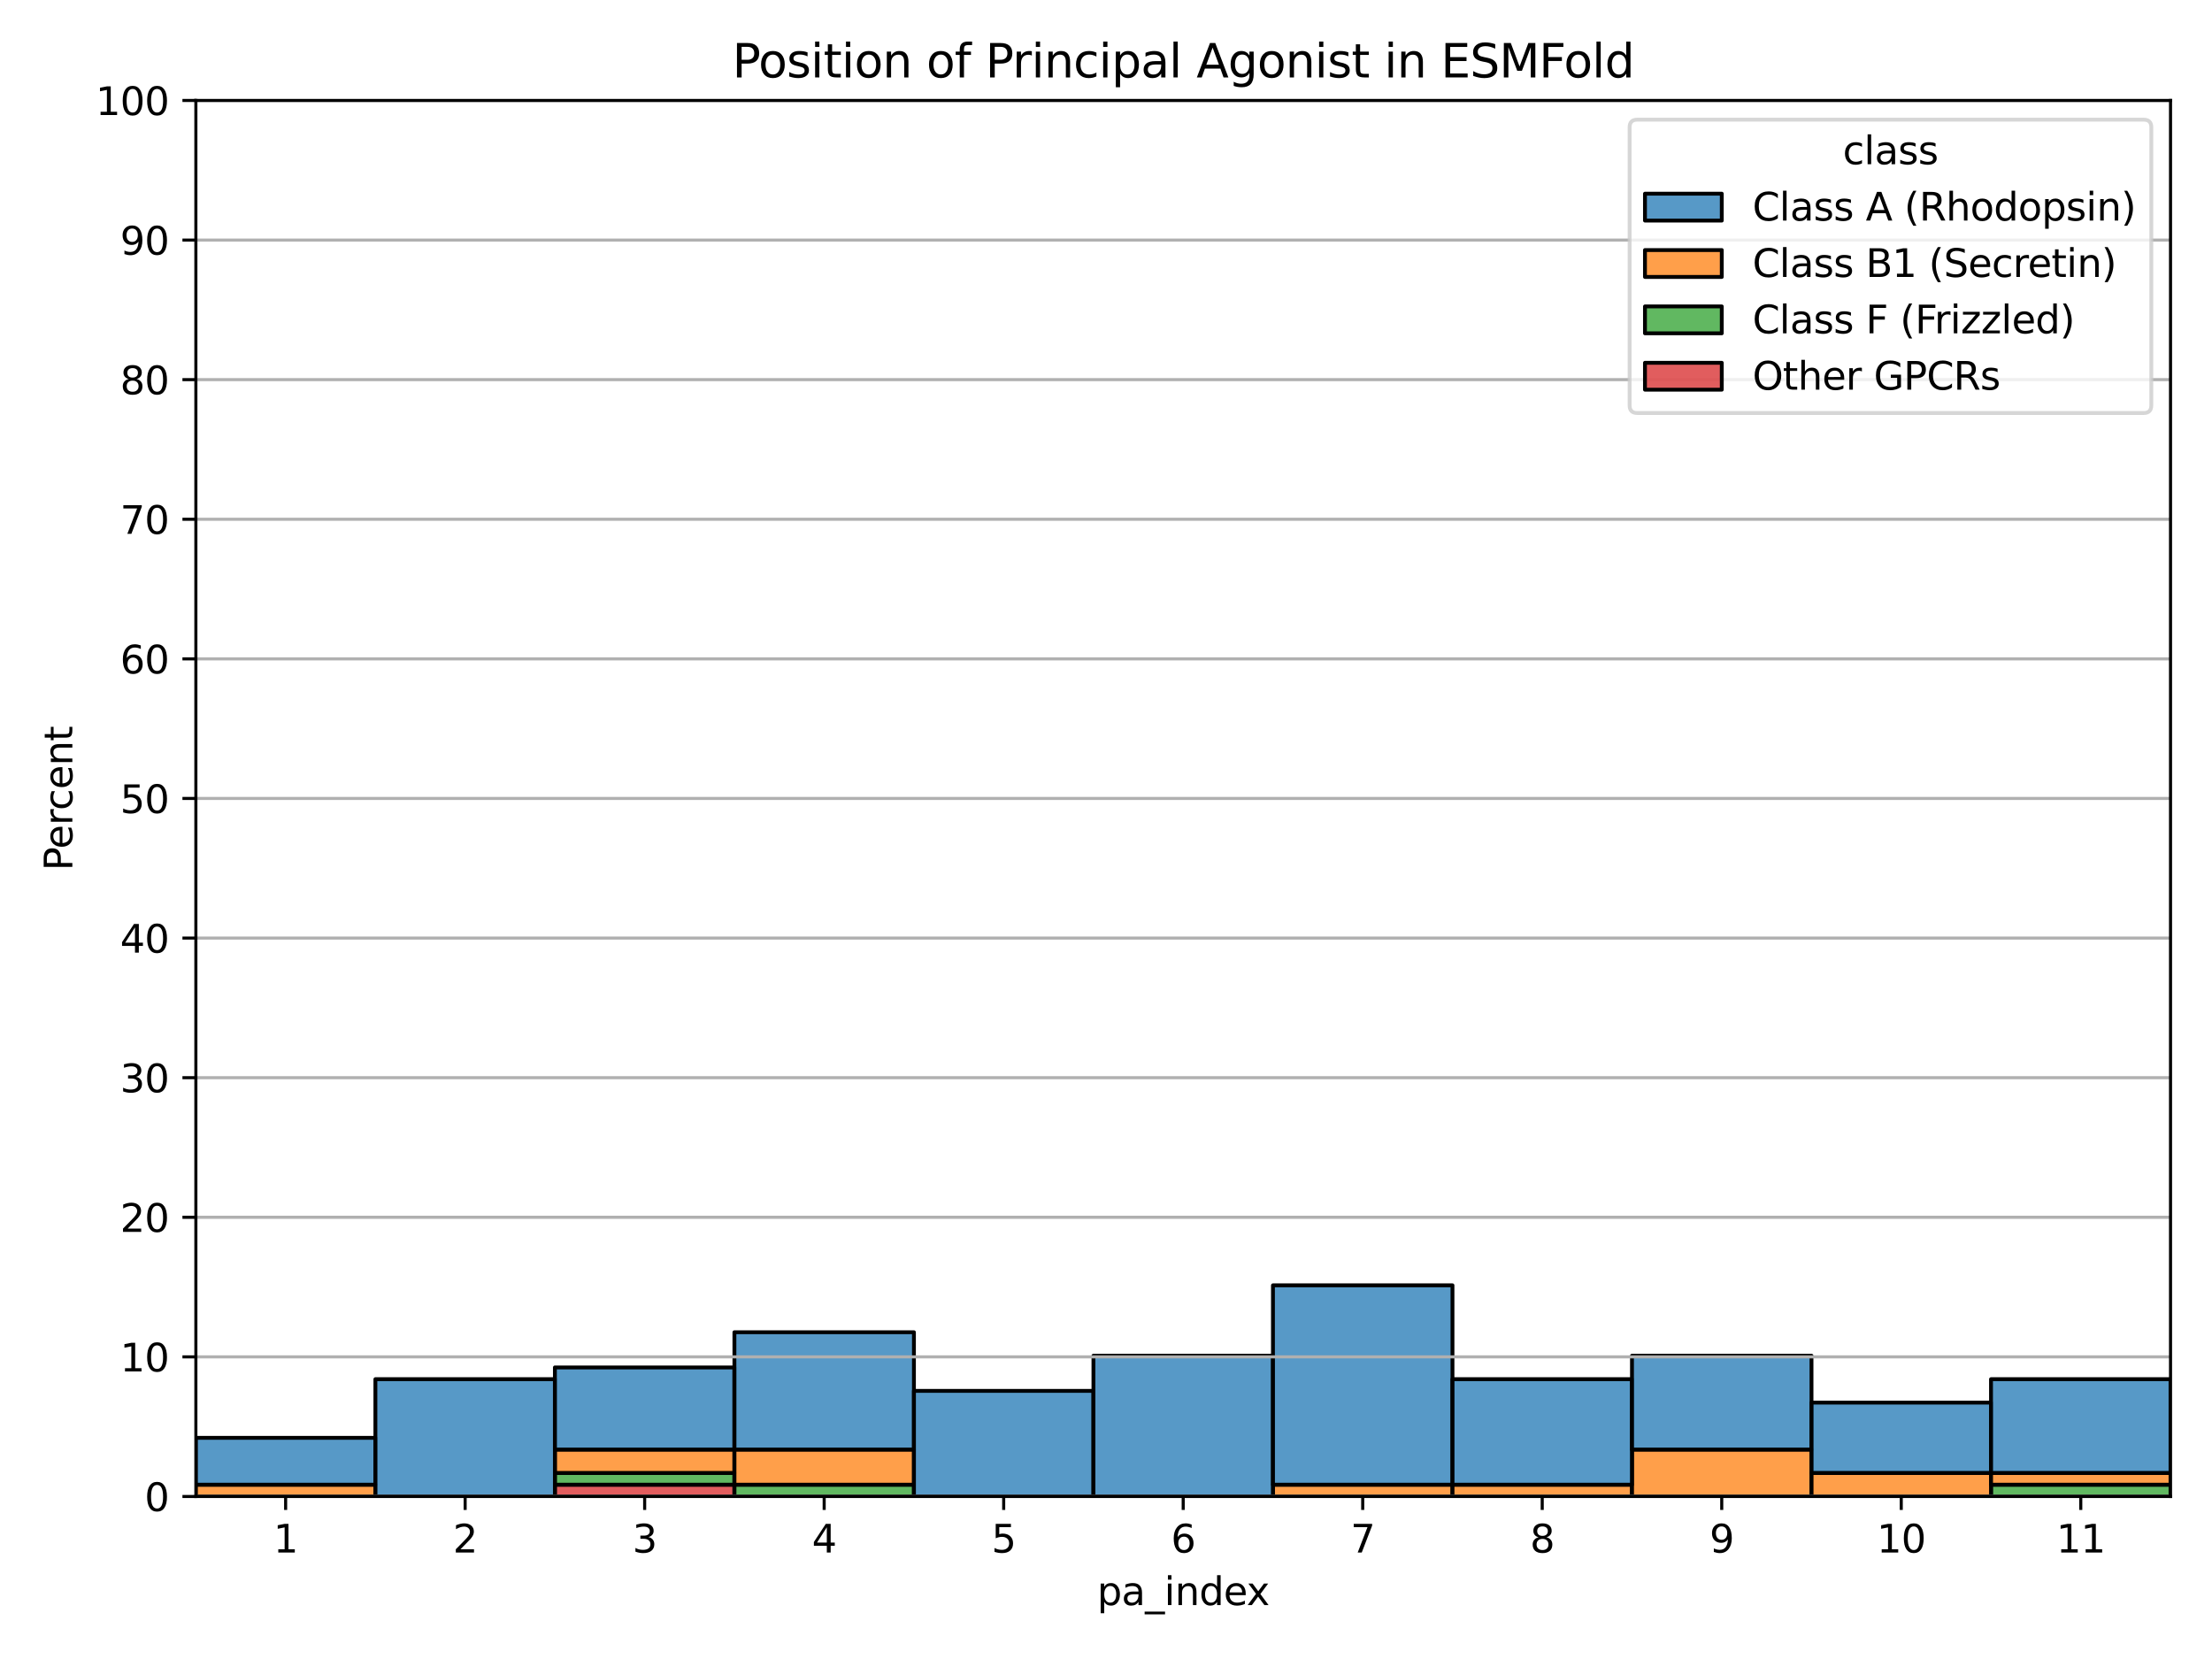 <?xml version="1.0" encoding="utf-8" standalone="no"?>
<!DOCTYPE svg PUBLIC "-//W3C//DTD SVG 1.1//EN"
  "http://www.w3.org/Graphics/SVG/1.1/DTD/svg11.dtd">
<svg xmlns:xlink="http://www.w3.org/1999/xlink" width="576pt" height="432pt" viewBox="0 0 576 432" xmlns="http://www.w3.org/2000/svg" version="1.1">
 <defs>
  <style type="text/css">*{stroke-linejoin: round; stroke-linecap: butt}</style>
 </defs>
 <g id="figure_1">
  <g id="patch_1">
   <path d="M 0 432 
L 576 432 
L 576 0 
L 0 0 
z
" style="fill: #ffffff"/>
  </g>
  <g id="axes_1">
   <g id="patch_2">
    <path d="M 51.005 389.68 
L 565.2 389.68 
L 565.2 26.16 
L 51.005 26.16 
z
" style="fill: #ffffff"/>
   </g>
   <g id="patch_3">
    <path d="M 51.005 389.68 
L 97.75 389.68 
L 97.75 389.68 
L 51.005 389.68 
z
" clip-path="url(#p808bfb1a3f)" style="fill: #d62728; fill-opacity: 0.75; stroke: #000000; stroke-linejoin: miter"/>
   </g>
   <g id="patch_4">
    <path d="M 97.75 389.68 
L 144.495 389.68 
L 144.495 389.68 
L 97.75 389.68 
z
" clip-path="url(#p808bfb1a3f)" style="fill: #d62728; fill-opacity: 0.75; stroke: #000000; stroke-linejoin: miter"/>
   </g>
   <g id="patch_5">
    <path d="M 144.495 389.68 
L 191.24 389.68 
L 191.24 386.625 
L 144.495 386.625 
z
" clip-path="url(#p808bfb1a3f)" style="fill: #d62728; fill-opacity: 0.75; stroke: #000000; stroke-linejoin: miter"/>
   </g>
   <g id="patch_6">
    <path d="M 191.24 389.68 
L 237.985 389.68 
L 237.985 389.68 
L 191.24 389.68 
z
" clip-path="url(#p808bfb1a3f)" style="fill: #d62728; fill-opacity: 0.75; stroke: #000000; stroke-linejoin: miter"/>
   </g>
   <g id="patch_7">
    <path d="M 237.985 389.68 
L 284.73 389.68 
L 284.73 389.68 
L 237.985 389.68 
z
" clip-path="url(#p808bfb1a3f)" style="fill: #d62728; fill-opacity: 0.75; stroke: #000000; stroke-linejoin: miter"/>
   </g>
   <g id="patch_8">
    <path d="M 284.73 389.68 
L 331.475 389.68 
L 331.475 389.68 
L 284.73 389.68 
z
" clip-path="url(#p808bfb1a3f)" style="fill: #d62728; fill-opacity: 0.75; stroke: #000000; stroke-linejoin: miter"/>
   </g>
   <g id="patch_9">
    <path d="M 331.475 389.68 
L 378.22 389.68 
L 378.22 389.68 
L 331.475 389.68 
z
" clip-path="url(#p808bfb1a3f)" style="fill: #d62728; fill-opacity: 0.75; stroke: #000000; stroke-linejoin: miter"/>
   </g>
   <g id="patch_10">
    <path d="M 378.22 389.68 
L 424.965 389.68 
L 424.965 389.68 
L 378.22 389.68 
z
" clip-path="url(#p808bfb1a3f)" style="fill: #d62728; fill-opacity: 0.75; stroke: #000000; stroke-linejoin: miter"/>
   </g>
   <g id="patch_11">
    <path d="M 424.965 389.68 
L 471.71 389.68 
L 471.71 389.68 
L 424.965 389.68 
z
" clip-path="url(#p808bfb1a3f)" style="fill: #d62728; fill-opacity: 0.75; stroke: #000000; stroke-linejoin: miter"/>
   </g>
   <g id="patch_12">
    <path d="M 471.71 389.68 
L 518.455 389.68 
L 518.455 389.68 
L 471.71 389.68 
z
" clip-path="url(#p808bfb1a3f)" style="fill: #d62728; fill-opacity: 0.75; stroke: #000000; stroke-linejoin: miter"/>
   </g>
   <g id="patch_13">
    <path d="M 518.455 389.68 
L 565.2 389.68 
L 565.2 389.68 
L 518.455 389.68 
z
" clip-path="url(#p808bfb1a3f)" style="fill: #d62728; fill-opacity: 0.75; stroke: #000000; stroke-linejoin: miter"/>
   </g>
   <g id="patch_14">
    <path d="M 565.2 389.68 
L 611.945 389.68 
L 611.945 389.68 
L 565.2 389.68 
z
" clip-path="url(#p808bfb1a3f)" style="fill: #d62728; fill-opacity: 0.75; stroke: #000000; stroke-linejoin: miter"/>
   </g>
   <g id="patch_15">
    <path d="M 51.005 389.68 
L 97.75 389.68 
L 97.75 389.68 
L 51.005 389.68 
z
" clip-path="url(#p808bfb1a3f)" style="fill: #2ca02c; fill-opacity: 0.75; stroke: #000000; stroke-linejoin: miter"/>
   </g>
   <g id="patch_16">
    <path d="M 97.75 389.68 
L 144.495 389.68 
L 144.495 389.68 
L 97.75 389.68 
z
" clip-path="url(#p808bfb1a3f)" style="fill: #2ca02c; fill-opacity: 0.75; stroke: #000000; stroke-linejoin: miter"/>
   </g>
   <g id="patch_17">
    <path d="M 144.495 386.625 
L 191.24 386.625 
L 191.24 383.57 
L 144.495 383.57 
z
" clip-path="url(#p808bfb1a3f)" style="fill: #2ca02c; fill-opacity: 0.75; stroke: #000000; stroke-linejoin: miter"/>
   </g>
   <g id="patch_18">
    <path d="M 191.24 389.68 
L 237.985 389.68 
L 237.985 386.625 
L 191.24 386.625 
z
" clip-path="url(#p808bfb1a3f)" style="fill: #2ca02c; fill-opacity: 0.75; stroke: #000000; stroke-linejoin: miter"/>
   </g>
   <g id="patch_19">
    <path d="M 237.985 389.68 
L 284.73 389.68 
L 284.73 389.68 
L 237.985 389.68 
z
" clip-path="url(#p808bfb1a3f)" style="fill: #2ca02c; fill-opacity: 0.75; stroke: #000000; stroke-linejoin: miter"/>
   </g>
   <g id="patch_20">
    <path d="M 284.73 389.68 
L 331.475 389.68 
L 331.475 389.68 
L 284.73 389.68 
z
" clip-path="url(#p808bfb1a3f)" style="fill: #2ca02c; fill-opacity: 0.75; stroke: #000000; stroke-linejoin: miter"/>
   </g>
   <g id="patch_21">
    <path d="M 331.475 389.68 
L 378.22 389.68 
L 378.22 389.68 
L 331.475 389.68 
z
" clip-path="url(#p808bfb1a3f)" style="fill: #2ca02c; fill-opacity: 0.75; stroke: #000000; stroke-linejoin: miter"/>
   </g>
   <g id="patch_22">
    <path d="M 378.22 389.68 
L 424.965 389.68 
L 424.965 389.68 
L 378.22 389.68 
z
" clip-path="url(#p808bfb1a3f)" style="fill: #2ca02c; fill-opacity: 0.75; stroke: #000000; stroke-linejoin: miter"/>
   </g>
   <g id="patch_23">
    <path d="M 424.965 389.68 
L 471.71 389.68 
L 471.71 389.68 
L 424.965 389.68 
z
" clip-path="url(#p808bfb1a3f)" style="fill: #2ca02c; fill-opacity: 0.75; stroke: #000000; stroke-linejoin: miter"/>
   </g>
   <g id="patch_24">
    <path d="M 471.71 389.68 
L 518.455 389.68 
L 518.455 389.68 
L 471.71 389.68 
z
" clip-path="url(#p808bfb1a3f)" style="fill: #2ca02c; fill-opacity: 0.75; stroke: #000000; stroke-linejoin: miter"/>
   </g>
   <g id="patch_25">
    <path d="M 518.455 389.68 
L 565.2 389.68 
L 565.2 386.625 
L 518.455 386.625 
z
" clip-path="url(#p808bfb1a3f)" style="fill: #2ca02c; fill-opacity: 0.75; stroke: #000000; stroke-linejoin: miter"/>
   </g>
   <g id="patch_26">
    <path d="M 565.2 389.68 
L 611.945 389.68 
L 611.945 389.68 
L 565.2 389.68 
z
" clip-path="url(#p808bfb1a3f)" style="fill: #2ca02c; fill-opacity: 0.75; stroke: #000000; stroke-linejoin: miter"/>
   </g>
   <g id="patch_27">
    <path d="M 51.005 389.68 
L 97.75 389.68 
L 97.75 386.625 
L 51.005 386.625 
z
" clip-path="url(#p808bfb1a3f)" style="fill: #ff7f0e; fill-opacity: 0.75; stroke: #000000; stroke-linejoin: miter"/>
   </g>
   <g id="patch_28">
    <path d="M 97.75 389.68 
L 144.495 389.68 
L 144.495 389.68 
L 97.75 389.68 
z
" clip-path="url(#p808bfb1a3f)" style="fill: #ff7f0e; fill-opacity: 0.75; stroke: #000000; stroke-linejoin: miter"/>
   </g>
   <g id="patch_29">
    <path d="M 144.495 383.57 
L 191.24 383.57 
L 191.24 377.461 
L 144.495 377.461 
z
" clip-path="url(#p808bfb1a3f)" style="fill: #ff7f0e; fill-opacity: 0.75; stroke: #000000; stroke-linejoin: miter"/>
   </g>
   <g id="patch_30">
    <path d="M 191.24 386.625 
L 237.985 386.625 
L 237.985 377.461 
L 191.24 377.461 
z
" clip-path="url(#p808bfb1a3f)" style="fill: #ff7f0e; fill-opacity: 0.75; stroke: #000000; stroke-linejoin: miter"/>
   </g>
   <g id="patch_31">
    <path d="M 237.985 389.68 
L 284.73 389.68 
L 284.73 389.68 
L 237.985 389.68 
z
" clip-path="url(#p808bfb1a3f)" style="fill: #ff7f0e; fill-opacity: 0.75; stroke: #000000; stroke-linejoin: miter"/>
   </g>
   <g id="patch_32">
    <path d="M 284.73 389.68 
L 331.475 389.68 
L 331.475 389.68 
L 284.73 389.68 
z
" clip-path="url(#p808bfb1a3f)" style="fill: #ff7f0e; fill-opacity: 0.75; stroke: #000000; stroke-linejoin: miter"/>
   </g>
   <g id="patch_33">
    <path d="M 331.475 389.68 
L 378.22 389.68 
L 378.22 386.625 
L 331.475 386.625 
z
" clip-path="url(#p808bfb1a3f)" style="fill: #ff7f0e; fill-opacity: 0.75; stroke: #000000; stroke-linejoin: miter"/>
   </g>
   <g id="patch_34">
    <path d="M 378.22 389.68 
L 424.965 389.68 
L 424.965 386.625 
L 378.22 386.625 
z
" clip-path="url(#p808bfb1a3f)" style="fill: #ff7f0e; fill-opacity: 0.75; stroke: #000000; stroke-linejoin: miter"/>
   </g>
   <g id="patch_35">
    <path d="M 424.965 389.68 
L 471.71 389.68 
L 471.71 377.461 
L 424.965 377.461 
z
" clip-path="url(#p808bfb1a3f)" style="fill: #ff7f0e; fill-opacity: 0.75; stroke: #000000; stroke-linejoin: miter"/>
   </g>
   <g id="patch_36">
    <path d="M 471.71 389.68 
L 518.455 389.68 
L 518.455 383.57 
L 471.71 383.57 
z
" clip-path="url(#p808bfb1a3f)" style="fill: #ff7f0e; fill-opacity: 0.75; stroke: #000000; stroke-linejoin: miter"/>
   </g>
   <g id="patch_37">
    <path d="M 518.455 386.625 
L 565.2 386.625 
L 565.2 383.57 
L 518.455 383.57 
z
" clip-path="url(#p808bfb1a3f)" style="fill: #ff7f0e; fill-opacity: 0.75; stroke: #000000; stroke-linejoin: miter"/>
   </g>
   <g id="patch_38">
    <path d="M 565.2 389.68 
L 611.945 389.68 
L 611.945 389.68 
L 565.2 389.68 
z
" clip-path="url(#p808bfb1a3f)" style="fill: #ff7f0e; fill-opacity: 0.75; stroke: #000000; stroke-linejoin: miter"/>
   </g>
   <g id="patch_39">
    <path d="M 51.005 386.625 
L 97.75 386.625 
L 97.75 374.406 
L 51.005 374.406 
z
" clip-path="url(#p808bfb1a3f)" style="fill: #1f77b4; fill-opacity: 0.75; stroke: #000000; stroke-linejoin: miter"/>
   </g>
   <g id="patch_40">
    <path d="M 97.75 389.68 
L 144.495 389.68 
L 144.495 359.132 
L 97.75 359.132 
z
" clip-path="url(#p808bfb1a3f)" style="fill: #1f77b4; fill-opacity: 0.75; stroke: #000000; stroke-linejoin: miter"/>
   </g>
   <g id="patch_41">
    <path d="M 144.495 377.461 
L 191.24 377.461 
L 191.24 356.077 
L 144.495 356.077 
z
" clip-path="url(#p808bfb1a3f)" style="fill: #1f77b4; fill-opacity: 0.75; stroke: #000000; stroke-linejoin: miter"/>
   </g>
   <g id="patch_42">
    <path d="M 191.24 377.461 
L 237.985 377.461 
L 237.985 346.913 
L 191.24 346.913 
z
" clip-path="url(#p808bfb1a3f)" style="fill: #1f77b4; fill-opacity: 0.75; stroke: #000000; stroke-linejoin: miter"/>
   </g>
   <g id="patch_43">
    <path d="M 237.985 389.68 
L 284.73 389.68 
L 284.73 362.187 
L 237.985 362.187 
z
" clip-path="url(#p808bfb1a3f)" style="fill: #1f77b4; fill-opacity: 0.75; stroke: #000000; stroke-linejoin: miter"/>
   </g>
   <g id="patch_44">
    <path d="M 284.73 389.68 
L 331.475 389.68 
L 331.475 353.023 
L 284.73 353.023 
z
" clip-path="url(#p808bfb1a3f)" style="fill: #1f77b4; fill-opacity: 0.75; stroke: #000000; stroke-linejoin: miter"/>
   </g>
   <g id="patch_45">
    <path d="M 331.475 386.625 
L 378.22 386.625 
L 378.22 334.694 
L 331.475 334.694 
z
" clip-path="url(#p808bfb1a3f)" style="fill: #1f77b4; fill-opacity: 0.75; stroke: #000000; stroke-linejoin: miter"/>
   </g>
   <g id="patch_46">
    <path d="M 378.22 386.625 
L 424.965 386.625 
L 424.965 359.132 
L 378.22 359.132 
z
" clip-path="url(#p808bfb1a3f)" style="fill: #1f77b4; fill-opacity: 0.75; stroke: #000000; stroke-linejoin: miter"/>
   </g>
   <g id="patch_47">
    <path d="M 424.965 377.461 
L 471.71 377.461 
L 471.71 353.023 
L 424.965 353.023 
z
" clip-path="url(#p808bfb1a3f)" style="fill: #1f77b4; fill-opacity: 0.75; stroke: #000000; stroke-linejoin: miter"/>
   </g>
   <g id="patch_48">
    <path d="M 471.71 383.57 
L 518.455 383.57 
L 518.455 365.242 
L 471.71 365.242 
z
" clip-path="url(#p808bfb1a3f)" style="fill: #1f77b4; fill-opacity: 0.75; stroke: #000000; stroke-linejoin: miter"/>
   </g>
   <g id="patch_49">
    <path d="M 518.455 383.57 
L 565.2 383.57 
L 565.2 359.132 
L 518.455 359.132 
z
" clip-path="url(#p808bfb1a3f)" style="fill: #1f77b4; fill-opacity: 0.75; stroke: #000000; stroke-linejoin: miter"/>
   </g>
   <g id="patch_50">
    <path d="M 565.2 389.68 
L 611.945 389.68 
L 611.945 389.68 
L 565.2 389.68 
z
" clip-path="url(#p808bfb1a3f)" style="fill: #1f77b4; fill-opacity: 0.75; stroke: #000000; stroke-linejoin: miter"/>
   </g>
   <g id="matplotlib.axis_1">
    <g id="xtick_1">
     <g id="line2d_1">
      <defs>
       <path id="m9f789e9b60" d="M 0 0 
L 0 3.5 
" style="stroke: #000000; stroke-width: 0.8"/>
      </defs>
      <g>
       <use xlink:href="#m9f789e9b60" x="74.377" y="389.68" style="stroke: #000000; stroke-width: 0.8"/>
      </g>
     </g>
     <g id="text_1">
      <!-- 1 -->
      <g transform="translate(71.196 404.278) scale(0.1 -0.1)">
       <defs>
        <path id="DejaVuSans-31" d="M 794 531 
L 1825 531 
L 1825 4091 
L 703 3866 
L 703 4441 
L 1819 4666 
L 2450 4666 
L 2450 531 
L 3481 531 
L 3481 0 
L 794 0 
L 794 531 
z
" transform="scale(0.016)"/>
       </defs>
       <use xlink:href="#DejaVuSans-31"/>
      </g>
     </g>
    </g>
    <g id="xtick_2">
     <g id="line2d_2">
      <g>
       <use xlink:href="#m9f789e9b60" x="121.123" y="389.68" style="stroke: #000000; stroke-width: 0.8"/>
      </g>
     </g>
     <g id="text_2">
      <!-- 2 -->
      <g transform="translate(117.941 404.278) scale(0.1 -0.1)">
       <defs>
        <path id="DejaVuSans-32" d="M 1228 531 
L 3431 531 
L 3431 0 
L 469 0 
L 469 531 
Q 828 903 1448 1529 
Q 2069 2156 2228 2338 
Q 2531 2678 2651 2914 
Q 2772 3150 2772 3378 
Q 2772 3750 2511 3984 
Q 2250 4219 1831 4219 
Q 1534 4219 1204 4116 
Q 875 4013 500 3803 
L 500 4441 
Q 881 4594 1212 4672 
Q 1544 4750 1819 4750 
Q 2544 4750 2975 4387 
Q 3406 4025 3406 3419 
Q 3406 3131 3298 2873 
Q 3191 2616 2906 2266 
Q 2828 2175 2409 1742 
Q 1991 1309 1228 531 
z
" transform="scale(0.016)"/>
       </defs>
       <use xlink:href="#DejaVuSans-32"/>
      </g>
     </g>
    </g>
    <g id="xtick_3">
     <g id="line2d_3">
      <g>
       <use xlink:href="#m9f789e9b60" x="167.868" y="389.68" style="stroke: #000000; stroke-width: 0.8"/>
      </g>
     </g>
     <g id="text_3">
      <!-- 3 -->
      <g transform="translate(164.686 404.278) scale(0.1 -0.1)">
       <defs>
        <path id="DejaVuSans-33" d="M 2597 2516 
Q 3050 2419 3304 2112 
Q 3559 1806 3559 1356 
Q 3559 666 3084 287 
Q 2609 -91 1734 -91 
Q 1441 -91 1130 -33 
Q 819 25 488 141 
L 488 750 
Q 750 597 1062 519 
Q 1375 441 1716 441 
Q 2309 441 2620 675 
Q 2931 909 2931 1356 
Q 2931 1769 2642 2001 
Q 2353 2234 1838 2234 
L 1294 2234 
L 1294 2753 
L 1863 2753 
Q 2328 2753 2575 2939 
Q 2822 3125 2822 3475 
Q 2822 3834 2567 4026 
Q 2313 4219 1838 4219 
Q 1578 4219 1281 4162 
Q 984 4106 628 3988 
L 628 4550 
Q 988 4650 1302 4700 
Q 1616 4750 1894 4750 
Q 2613 4750 3031 4423 
Q 3450 4097 3450 3541 
Q 3450 3153 3228 2886 
Q 3006 2619 2597 2516 
z
" transform="scale(0.016)"/>
       </defs>
       <use xlink:href="#DejaVuSans-33"/>
      </g>
     </g>
    </g>
    <g id="xtick_4">
     <g id="line2d_4">
      <g>
       <use xlink:href="#m9f789e9b60" x="214.613" y="389.68" style="stroke: #000000; stroke-width: 0.8"/>
      </g>
     </g>
     <g id="text_4">
      <!-- 4 -->
      <g transform="translate(211.431 404.278) scale(0.1 -0.1)">
       <defs>
        <path id="DejaVuSans-34" d="M 2419 4116 
L 825 1625 
L 2419 1625 
L 2419 4116 
z
M 2253 4666 
L 3047 4666 
L 3047 1625 
L 3713 1625 
L 3713 1100 
L 3047 1100 
L 3047 0 
L 2419 0 
L 2419 1100 
L 313 1100 
L 313 1709 
L 2253 4666 
z
" transform="scale(0.016)"/>
       </defs>
       <use xlink:href="#DejaVuSans-34"/>
      </g>
     </g>
    </g>
    <g id="xtick_5">
     <g id="line2d_5">
      <g>
       <use xlink:href="#m9f789e9b60" x="261.358" y="389.68" style="stroke: #000000; stroke-width: 0.8"/>
      </g>
     </g>
     <g id="text_5">
      <!-- 5 -->
      <g transform="translate(258.176 404.278) scale(0.1 -0.1)">
       <defs>
        <path id="DejaVuSans-35" d="M 691 4666 
L 3169 4666 
L 3169 4134 
L 1269 4134 
L 1269 2991 
Q 1406 3038 1543 3061 
Q 1681 3084 1819 3084 
Q 2600 3084 3056 2656 
Q 3513 2228 3513 1497 
Q 3513 744 3044 326 
Q 2575 -91 1722 -91 
Q 1428 -91 1123 -41 
Q 819 9 494 109 
L 494 744 
Q 775 591 1075 516 
Q 1375 441 1709 441 
Q 2250 441 2565 725 
Q 2881 1009 2881 1497 
Q 2881 1984 2565 2268 
Q 2250 2553 1709 2553 
Q 1456 2553 1204 2497 
Q 953 2441 691 2322 
L 691 4666 
z
" transform="scale(0.016)"/>
       </defs>
       <use xlink:href="#DejaVuSans-35"/>
      </g>
     </g>
    </g>
    <g id="xtick_6">
     <g id="line2d_6">
      <g>
       <use xlink:href="#m9f789e9b60" x="308.103" y="389.68" style="stroke: #000000; stroke-width: 0.8"/>
      </g>
     </g>
     <g id="text_6">
      <!-- 6 -->
      <g transform="translate(304.921 404.278) scale(0.1 -0.1)">
       <defs>
        <path id="DejaVuSans-36" d="M 2113 2584 
Q 1688 2584 1439 2293 
Q 1191 2003 1191 1497 
Q 1191 994 1439 701 
Q 1688 409 2113 409 
Q 2538 409 2786 701 
Q 3034 994 3034 1497 
Q 3034 2003 2786 2293 
Q 2538 2584 2113 2584 
z
M 3366 4563 
L 3366 3988 
Q 3128 4100 2886 4159 
Q 2644 4219 2406 4219 
Q 1781 4219 1451 3797 
Q 1122 3375 1075 2522 
Q 1259 2794 1537 2939 
Q 1816 3084 2150 3084 
Q 2853 3084 3261 2657 
Q 3669 2231 3669 1497 
Q 3669 778 3244 343 
Q 2819 -91 2113 -91 
Q 1303 -91 875 529 
Q 447 1150 447 2328 
Q 447 3434 972 4092 
Q 1497 4750 2381 4750 
Q 2619 4750 2861 4703 
Q 3103 4656 3366 4563 
z
" transform="scale(0.016)"/>
       </defs>
       <use xlink:href="#DejaVuSans-36"/>
      </g>
     </g>
    </g>
    <g id="xtick_7">
     <g id="line2d_7">
      <g>
       <use xlink:href="#m9f789e9b60" x="354.848" y="389.68" style="stroke: #000000; stroke-width: 0.8"/>
      </g>
     </g>
     <g id="text_7">
      <!-- 7 -->
      <g transform="translate(351.666 404.278) scale(0.1 -0.1)">
       <defs>
        <path id="DejaVuSans-37" d="M 525 4666 
L 3525 4666 
L 3525 4397 
L 1831 0 
L 1172 0 
L 2766 4134 
L 525 4134 
L 525 4666 
z
" transform="scale(0.016)"/>
       </defs>
       <use xlink:href="#DejaVuSans-37"/>
      </g>
     </g>
    </g>
    <g id="xtick_8">
     <g id="line2d_8">
      <g>
       <use xlink:href="#m9f789e9b60" x="401.592" y="389.68" style="stroke: #000000; stroke-width: 0.8"/>
      </g>
     </g>
     <g id="text_8">
      <!-- 8 -->
      <g transform="translate(398.411 404.278) scale(0.1 -0.1)">
       <defs>
        <path id="DejaVuSans-38" d="M 2034 2216 
Q 1584 2216 1326 1975 
Q 1069 1734 1069 1313 
Q 1069 891 1326 650 
Q 1584 409 2034 409 
Q 2484 409 2743 651 
Q 3003 894 3003 1313 
Q 3003 1734 2745 1975 
Q 2488 2216 2034 2216 
z
M 1403 2484 
Q 997 2584 770 2862 
Q 544 3141 544 3541 
Q 544 4100 942 4425 
Q 1341 4750 2034 4750 
Q 2731 4750 3128 4425 
Q 3525 4100 3525 3541 
Q 3525 3141 3298 2862 
Q 3072 2584 2669 2484 
Q 3125 2378 3379 2068 
Q 3634 1759 3634 1313 
Q 3634 634 3220 271 
Q 2806 -91 2034 -91 
Q 1263 -91 848 271 
Q 434 634 434 1313 
Q 434 1759 690 2068 
Q 947 2378 1403 2484 
z
M 1172 3481 
Q 1172 3119 1398 2916 
Q 1625 2713 2034 2713 
Q 2441 2713 2670 2916 
Q 2900 3119 2900 3481 
Q 2900 3844 2670 4047 
Q 2441 4250 2034 4250 
Q 1625 4250 1398 4047 
Q 1172 3844 1172 3481 
z
" transform="scale(0.016)"/>
       </defs>
       <use xlink:href="#DejaVuSans-38"/>
      </g>
     </g>
    </g>
    <g id="xtick_9">
     <g id="line2d_9">
      <g>
       <use xlink:href="#m9f789e9b60" x="448.337" y="389.68" style="stroke: #000000; stroke-width: 0.8"/>
      </g>
     </g>
     <g id="text_9">
      <!-- 9 -->
      <g transform="translate(445.156 404.278) scale(0.1 -0.1)">
       <defs>
        <path id="DejaVuSans-39" d="M 703 97 
L 703 672 
Q 941 559 1184 500 
Q 1428 441 1663 441 
Q 2288 441 2617 861 
Q 2947 1281 2994 2138 
Q 2813 1869 2534 1725 
Q 2256 1581 1919 1581 
Q 1219 1581 811 2004 
Q 403 2428 403 3163 
Q 403 3881 828 4315 
Q 1253 4750 1959 4750 
Q 2769 4750 3195 4129 
Q 3622 3509 3622 2328 
Q 3622 1225 3098 567 
Q 2575 -91 1691 -91 
Q 1453 -91 1209 -44 
Q 966 3 703 97 
z
M 1959 2075 
Q 2384 2075 2632 2365 
Q 2881 2656 2881 3163 
Q 2881 3666 2632 3958 
Q 2384 4250 1959 4250 
Q 1534 4250 1286 3958 
Q 1038 3666 1038 3163 
Q 1038 2656 1286 2365 
Q 1534 2075 1959 2075 
z
" transform="scale(0.016)"/>
       </defs>
       <use xlink:href="#DejaVuSans-39"/>
      </g>
     </g>
    </g>
    <g id="xtick_10">
     <g id="line2d_10">
      <g>
       <use xlink:href="#m9f789e9b60" x="495.082" y="389.68" style="stroke: #000000; stroke-width: 0.8"/>
      </g>
     </g>
     <g id="text_10">
      <!-- 10 -->
      <g transform="translate(488.72 404.278) scale(0.1 -0.1)">
       <defs>
        <path id="DejaVuSans-30" d="M 2034 4250 
Q 1547 4250 1301 3770 
Q 1056 3291 1056 2328 
Q 1056 1369 1301 889 
Q 1547 409 2034 409 
Q 2525 409 2770 889 
Q 3016 1369 3016 2328 
Q 3016 3291 2770 3770 
Q 2525 4250 2034 4250 
z
M 2034 4750 
Q 2819 4750 3233 4129 
Q 3647 3509 3647 2328 
Q 3647 1150 3233 529 
Q 2819 -91 2034 -91 
Q 1250 -91 836 529 
Q 422 1150 422 2328 
Q 422 3509 836 4129 
Q 1250 4750 2034 4750 
z
" transform="scale(0.016)"/>
       </defs>
       <use xlink:href="#DejaVuSans-31"/>
       <use xlink:href="#DejaVuSans-30" x="63.623"/>
      </g>
     </g>
    </g>
    <g id="xtick_11">
     <g id="line2d_11">
      <g>
       <use xlink:href="#m9f789e9b60" x="541.827" y="389.68" style="stroke: #000000; stroke-width: 0.8"/>
      </g>
     </g>
     <g id="text_11">
      <!-- 11 -->
      <g transform="translate(535.465 404.278) scale(0.1 -0.1)">
       <use xlink:href="#DejaVuSans-31"/>
       <use xlink:href="#DejaVuSans-31" x="63.623"/>
      </g>
     </g>
    </g>
    <g id="text_12">
     <!-- pa_index -->
     <g transform="translate(285.684 417.957) scale(0.1 -0.1)">
      <defs>
       <path id="DejaVuSans-70" d="M 1159 525 
L 1159 -1331 
L 581 -1331 
L 581 3500 
L 1159 3500 
L 1159 2969 
Q 1341 3281 1617 3432 
Q 1894 3584 2278 3584 
Q 2916 3584 3314 3078 
Q 3713 2572 3713 1747 
Q 3713 922 3314 415 
Q 2916 -91 2278 -91 
Q 1894 -91 1617 61 
Q 1341 213 1159 525 
z
M 3116 1747 
Q 3116 2381 2855 2742 
Q 2594 3103 2138 3103 
Q 1681 3103 1420 2742 
Q 1159 2381 1159 1747 
Q 1159 1113 1420 752 
Q 1681 391 2138 391 
Q 2594 391 2855 752 
Q 3116 1113 3116 1747 
z
" transform="scale(0.016)"/>
       <path id="DejaVuSans-61" d="M 2194 1759 
Q 1497 1759 1228 1600 
Q 959 1441 959 1056 
Q 959 750 1161 570 
Q 1363 391 1709 391 
Q 2188 391 2477 730 
Q 2766 1069 2766 1631 
L 2766 1759 
L 2194 1759 
z
M 3341 1997 
L 3341 0 
L 2766 0 
L 2766 531 
Q 2569 213 2275 61 
Q 1981 -91 1556 -91 
Q 1019 -91 701 211 
Q 384 513 384 1019 
Q 384 1609 779 1909 
Q 1175 2209 1959 2209 
L 2766 2209 
L 2766 2266 
Q 2766 2663 2505 2880 
Q 2244 3097 1772 3097 
Q 1472 3097 1187 3025 
Q 903 2953 641 2809 
L 641 3341 
Q 956 3463 1253 3523 
Q 1550 3584 1831 3584 
Q 2591 3584 2966 3190 
Q 3341 2797 3341 1997 
z
" transform="scale(0.016)"/>
       <path id="DejaVuSans-5f" d="M 3263 -1063 
L 3263 -1509 
L -63 -1509 
L -63 -1063 
L 3263 -1063 
z
" transform="scale(0.016)"/>
       <path id="DejaVuSans-69" d="M 603 3500 
L 1178 3500 
L 1178 0 
L 603 0 
L 603 3500 
z
M 603 4863 
L 1178 4863 
L 1178 4134 
L 603 4134 
L 603 4863 
z
" transform="scale(0.016)"/>
       <path id="DejaVuSans-6e" d="M 3513 2113 
L 3513 0 
L 2938 0 
L 2938 2094 
Q 2938 2591 2744 2837 
Q 2550 3084 2163 3084 
Q 1697 3084 1428 2787 
Q 1159 2491 1159 1978 
L 1159 0 
L 581 0 
L 581 3500 
L 1159 3500 
L 1159 2956 
Q 1366 3272 1645 3428 
Q 1925 3584 2291 3584 
Q 2894 3584 3203 3211 
Q 3513 2838 3513 2113 
z
" transform="scale(0.016)"/>
       <path id="DejaVuSans-64" d="M 2906 2969 
L 2906 4863 
L 3481 4863 
L 3481 0 
L 2906 0 
L 2906 525 
Q 2725 213 2448 61 
Q 2172 -91 1784 -91 
Q 1150 -91 751 415 
Q 353 922 353 1747 
Q 353 2572 751 3078 
Q 1150 3584 1784 3584 
Q 2172 3584 2448 3432 
Q 2725 3281 2906 2969 
z
M 947 1747 
Q 947 1113 1208 752 
Q 1469 391 1925 391 
Q 2381 391 2643 752 
Q 2906 1113 2906 1747 
Q 2906 2381 2643 2742 
Q 2381 3103 1925 3103 
Q 1469 3103 1208 2742 
Q 947 2381 947 1747 
z
" transform="scale(0.016)"/>
       <path id="DejaVuSans-65" d="M 3597 1894 
L 3597 1613 
L 953 1613 
Q 991 1019 1311 708 
Q 1631 397 2203 397 
Q 2534 397 2845 478 
Q 3156 559 3463 722 
L 3463 178 
Q 3153 47 2828 -22 
Q 2503 -91 2169 -91 
Q 1331 -91 842 396 
Q 353 884 353 1716 
Q 353 2575 817 3079 
Q 1281 3584 2069 3584 
Q 2775 3584 3186 3129 
Q 3597 2675 3597 1894 
z
M 3022 2063 
Q 3016 2534 2758 2815 
Q 2500 3097 2075 3097 
Q 1594 3097 1305 2825 
Q 1016 2553 972 2059 
L 3022 2063 
z
" transform="scale(0.016)"/>
       <path id="DejaVuSans-78" d="M 3513 3500 
L 2247 1797 
L 3578 0 
L 2900 0 
L 1881 1375 
L 863 0 
L 184 0 
L 1544 1831 
L 300 3500 
L 978 3500 
L 1906 2253 
L 2834 3500 
L 3513 3500 
z
" transform="scale(0.016)"/>
      </defs>
      <use xlink:href="#DejaVuSans-70"/>
      <use xlink:href="#DejaVuSans-61" x="63.477"/>
      <use xlink:href="#DejaVuSans-5f" x="124.756"/>
      <use xlink:href="#DejaVuSans-69" x="174.756"/>
      <use xlink:href="#DejaVuSans-6e" x="202.539"/>
      <use xlink:href="#DejaVuSans-64" x="265.918"/>
      <use xlink:href="#DejaVuSans-65" x="329.395"/>
      <use xlink:href="#DejaVuSans-78" x="389.168"/>
     </g>
    </g>
   </g>
   <g id="matplotlib.axis_2">
    <g id="ytick_1">
     <g id="line2d_12">
      <path d="M 51.005 389.68 
L 565.2 389.68 
" clip-path="url(#p808bfb1a3f)" style="fill: none; stroke: #b0b0b0; stroke-width: 0.8; stroke-linecap: square"/>
     </g>
     <g id="line2d_13">
      <defs>
       <path id="m626c9d8fa3" d="M 0 0 
L -3.5 0 
" style="stroke: #000000; stroke-width: 0.8"/>
      </defs>
      <g>
       <use xlink:href="#m626c9d8fa3" x="51.005" y="389.68" style="stroke: #000000; stroke-width: 0.8"/>
      </g>
     </g>
     <g id="text_13">
      <!-- 0 -->
      <g transform="translate(37.642 393.479) scale(0.1 -0.1)">
       <use xlink:href="#DejaVuSans-30"/>
      </g>
     </g>
    </g>
    <g id="ytick_2">
     <g id="line2d_14">
      <path d="M 51.005 353.328 
L 565.2 353.328 
" clip-path="url(#p808bfb1a3f)" style="fill: none; stroke: #b0b0b0; stroke-width: 0.8; stroke-linecap: square"/>
     </g>
     <g id="line2d_15">
      <g>
       <use xlink:href="#m626c9d8fa3" x="51.005" y="353.328" style="stroke: #000000; stroke-width: 0.8"/>
      </g>
     </g>
     <g id="text_14">
      <!-- 10 -->
      <g transform="translate(31.28 357.127) scale(0.1 -0.1)">
       <use xlink:href="#DejaVuSans-31"/>
       <use xlink:href="#DejaVuSans-30" x="63.623"/>
      </g>
     </g>
    </g>
    <g id="ytick_3">
     <g id="line2d_16">
      <path d="M 51.005 316.976 
L 565.2 316.976 
" clip-path="url(#p808bfb1a3f)" style="fill: none; stroke: #b0b0b0; stroke-width: 0.8; stroke-linecap: square"/>
     </g>
     <g id="line2d_17">
      <g>
       <use xlink:href="#m626c9d8fa3" x="51.005" y="316.976" style="stroke: #000000; stroke-width: 0.8"/>
      </g>
     </g>
     <g id="text_15">
      <!-- 20 -->
      <g transform="translate(31.28 320.775) scale(0.1 -0.1)">
       <use xlink:href="#DejaVuSans-32"/>
       <use xlink:href="#DejaVuSans-30" x="63.623"/>
      </g>
     </g>
    </g>
    <g id="ytick_4">
     <g id="line2d_18">
      <path d="M 51.005 280.624 
L 565.2 280.624 
" clip-path="url(#p808bfb1a3f)" style="fill: none; stroke: #b0b0b0; stroke-width: 0.8; stroke-linecap: square"/>
     </g>
     <g id="line2d_19">
      <g>
       <use xlink:href="#m626c9d8fa3" x="51.005" y="280.624" style="stroke: #000000; stroke-width: 0.8"/>
      </g>
     </g>
     <g id="text_16">
      <!-- 30 -->
      <g transform="translate(31.28 284.423) scale(0.1 -0.1)">
       <use xlink:href="#DejaVuSans-33"/>
       <use xlink:href="#DejaVuSans-30" x="63.623"/>
      </g>
     </g>
    </g>
    <g id="ytick_5">
     <g id="line2d_20">
      <path d="M 51.005 244.272 
L 565.2 244.272 
" clip-path="url(#p808bfb1a3f)" style="fill: none; stroke: #b0b0b0; stroke-width: 0.8; stroke-linecap: square"/>
     </g>
     <g id="line2d_21">
      <g>
       <use xlink:href="#m626c9d8fa3" x="51.005" y="244.272" style="stroke: #000000; stroke-width: 0.8"/>
      </g>
     </g>
     <g id="text_17">
      <!-- 40 -->
      <g transform="translate(31.28 248.071) scale(0.1 -0.1)">
       <use xlink:href="#DejaVuSans-34"/>
       <use xlink:href="#DejaVuSans-30" x="63.623"/>
      </g>
     </g>
    </g>
    <g id="ytick_6">
     <g id="line2d_22">
      <path d="M 51.005 207.92 
L 565.2 207.92 
" clip-path="url(#p808bfb1a3f)" style="fill: none; stroke: #b0b0b0; stroke-width: 0.8; stroke-linecap: square"/>
     </g>
     <g id="line2d_23">
      <g>
       <use xlink:href="#m626c9d8fa3" x="51.005" y="207.92" style="stroke: #000000; stroke-width: 0.8"/>
      </g>
     </g>
     <g id="text_18">
      <!-- 50 -->
      <g transform="translate(31.28 211.719) scale(0.1 -0.1)">
       <use xlink:href="#DejaVuSans-35"/>
       <use xlink:href="#DejaVuSans-30" x="63.623"/>
      </g>
     </g>
    </g>
    <g id="ytick_7">
     <g id="line2d_24">
      <path d="M 51.005 171.568 
L 565.2 171.568 
" clip-path="url(#p808bfb1a3f)" style="fill: none; stroke: #b0b0b0; stroke-width: 0.8; stroke-linecap: square"/>
     </g>
     <g id="line2d_25">
      <g>
       <use xlink:href="#m626c9d8fa3" x="51.005" y="171.568" style="stroke: #000000; stroke-width: 0.8"/>
      </g>
     </g>
     <g id="text_19">
      <!-- 60 -->
      <g transform="translate(31.28 175.367) scale(0.1 -0.1)">
       <use xlink:href="#DejaVuSans-36"/>
       <use xlink:href="#DejaVuSans-30" x="63.623"/>
      </g>
     </g>
    </g>
    <g id="ytick_8">
     <g id="line2d_26">
      <path d="M 51.005 135.216 
L 565.2 135.216 
" clip-path="url(#p808bfb1a3f)" style="fill: none; stroke: #b0b0b0; stroke-width: 0.8; stroke-linecap: square"/>
     </g>
     <g id="line2d_27">
      <g>
       <use xlink:href="#m626c9d8fa3" x="51.005" y="135.216" style="stroke: #000000; stroke-width: 0.8"/>
      </g>
     </g>
     <g id="text_20">
      <!-- 70 -->
      <g transform="translate(31.28 139.015) scale(0.1 -0.1)">
       <use xlink:href="#DejaVuSans-37"/>
       <use xlink:href="#DejaVuSans-30" x="63.623"/>
      </g>
     </g>
    </g>
    <g id="ytick_9">
     <g id="line2d_28">
      <path d="M 51.005 98.864 
L 565.2 98.864 
" clip-path="url(#p808bfb1a3f)" style="fill: none; stroke: #b0b0b0; stroke-width: 0.8; stroke-linecap: square"/>
     </g>
     <g id="line2d_29">
      <g>
       <use xlink:href="#m626c9d8fa3" x="51.005" y="98.864" style="stroke: #000000; stroke-width: 0.8"/>
      </g>
     </g>
     <g id="text_21">
      <!-- 80 -->
      <g transform="translate(31.28 102.663) scale(0.1 -0.1)">
       <use xlink:href="#DejaVuSans-38"/>
       <use xlink:href="#DejaVuSans-30" x="63.623"/>
      </g>
     </g>
    </g>
    <g id="ytick_10">
     <g id="line2d_30">
      <path d="M 51.005 62.512 
L 565.2 62.512 
" clip-path="url(#p808bfb1a3f)" style="fill: none; stroke: #b0b0b0; stroke-width: 0.8; stroke-linecap: square"/>
     </g>
     <g id="line2d_31">
      <g>
       <use xlink:href="#m626c9d8fa3" x="51.005" y="62.512" style="stroke: #000000; stroke-width: 0.8"/>
      </g>
     </g>
     <g id="text_22">
      <!-- 90 -->
      <g transform="translate(31.28 66.311) scale(0.1 -0.1)">
       <use xlink:href="#DejaVuSans-39"/>
       <use xlink:href="#DejaVuSans-30" x="63.623"/>
      </g>
     </g>
    </g>
    <g id="ytick_11">
     <g id="line2d_32">
      <path d="M 51.005 26.16 
L 565.2 26.16 
" clip-path="url(#p808bfb1a3f)" style="fill: none; stroke: #b0b0b0; stroke-width: 0.8; stroke-linecap: square"/>
     </g>
     <g id="line2d_33">
      <g>
       <use xlink:href="#m626c9d8fa3" x="51.005" y="26.16" style="stroke: #000000; stroke-width: 0.8"/>
      </g>
     </g>
     <g id="text_23">
      <!-- 100 -->
      <g transform="translate(24.918 29.959) scale(0.1 -0.1)">
       <use xlink:href="#DejaVuSans-31"/>
       <use xlink:href="#DejaVuSans-30" x="63.623"/>
       <use xlink:href="#DejaVuSans-30" x="127.246"/>
      </g>
     </g>
    </g>
    <g id="text_24">
     <!-- Percent -->
     <g transform="translate(18.838 226.728) rotate(-90) scale(0.1 -0.1)">
      <defs>
       <path id="DejaVuSans-50" d="M 1259 4147 
L 1259 2394 
L 2053 2394 
Q 2494 2394 2734 2622 
Q 2975 2850 2975 3272 
Q 2975 3691 2734 3919 
Q 2494 4147 2053 4147 
L 1259 4147 
z
M 628 4666 
L 2053 4666 
Q 2838 4666 3239 4311 
Q 3641 3956 3641 3272 
Q 3641 2581 3239 2228 
Q 2838 1875 2053 1875 
L 1259 1875 
L 1259 0 
L 628 0 
L 628 4666 
z
" transform="scale(0.016)"/>
       <path id="DejaVuSans-72" d="M 2631 2963 
Q 2534 3019 2420 3045 
Q 2306 3072 2169 3072 
Q 1681 3072 1420 2755 
Q 1159 2438 1159 1844 
L 1159 0 
L 581 0 
L 581 3500 
L 1159 3500 
L 1159 2956 
Q 1341 3275 1631 3429 
Q 1922 3584 2338 3584 
Q 2397 3584 2469 3576 
Q 2541 3569 2628 3553 
L 2631 2963 
z
" transform="scale(0.016)"/>
       <path id="DejaVuSans-63" d="M 3122 3366 
L 3122 2828 
Q 2878 2963 2633 3030 
Q 2388 3097 2138 3097 
Q 1578 3097 1268 2742 
Q 959 2388 959 1747 
Q 959 1106 1268 751 
Q 1578 397 2138 397 
Q 2388 397 2633 464 
Q 2878 531 3122 666 
L 3122 134 
Q 2881 22 2623 -34 
Q 2366 -91 2075 -91 
Q 1284 -91 818 406 
Q 353 903 353 1747 
Q 353 2603 823 3093 
Q 1294 3584 2113 3584 
Q 2378 3584 2631 3529 
Q 2884 3475 3122 3366 
z
" transform="scale(0.016)"/>
       <path id="DejaVuSans-74" d="M 1172 4494 
L 1172 3500 
L 2356 3500 
L 2356 3053 
L 1172 3053 
L 1172 1153 
Q 1172 725 1289 603 
Q 1406 481 1766 481 
L 2356 481 
L 2356 0 
L 1766 0 
Q 1100 0 847 248 
Q 594 497 594 1153 
L 594 3053 
L 172 3053 
L 172 3500 
L 594 3500 
L 594 4494 
L 1172 4494 
z
" transform="scale(0.016)"/>
      </defs>
      <use xlink:href="#DejaVuSans-50"/>
      <use xlink:href="#DejaVuSans-65" x="56.678"/>
      <use xlink:href="#DejaVuSans-72" x="118.201"/>
      <use xlink:href="#DejaVuSans-63" x="157.064"/>
      <use xlink:href="#DejaVuSans-65" x="212.045"/>
      <use xlink:href="#DejaVuSans-6e" x="273.568"/>
      <use xlink:href="#DejaVuSans-74" x="336.947"/>
     </g>
    </g>
   </g>
   <g id="patch_51">
    <path d="M 51.005 389.68 
L 51.005 26.16 
" style="fill: none; stroke: #000000; stroke-width: 0.8; stroke-linejoin: miter; stroke-linecap: square"/>
   </g>
   <g id="patch_52">
    <path d="M 565.2 389.68 
L 565.2 26.16 
" style="fill: none; stroke: #000000; stroke-width: 0.8; stroke-linejoin: miter; stroke-linecap: square"/>
   </g>
   <g id="patch_53">
    <path d="M 51.005 389.68 
L 565.2 389.68 
" style="fill: none; stroke: #000000; stroke-width: 0.8; stroke-linejoin: miter; stroke-linecap: square"/>
   </g>
   <g id="patch_54">
    <path d="M 51.005 26.16 
L 565.2 26.16 
" style="fill: none; stroke: #000000; stroke-width: 0.8; stroke-linejoin: miter; stroke-linecap: square"/>
   </g>
   <g id="text_25">
    <!-- Position of Principal Agonist in ESMFold -->
    <g transform="translate(190.701 20.16) scale(0.12 -0.12)">
     <defs>
      <path id="DejaVuSans-6f" d="M 1959 3097 
Q 1497 3097 1228 2736 
Q 959 2375 959 1747 
Q 959 1119 1226 758 
Q 1494 397 1959 397 
Q 2419 397 2687 759 
Q 2956 1122 2956 1747 
Q 2956 2369 2687 2733 
Q 2419 3097 1959 3097 
z
M 1959 3584 
Q 2709 3584 3137 3096 
Q 3566 2609 3566 1747 
Q 3566 888 3137 398 
Q 2709 -91 1959 -91 
Q 1206 -91 779 398 
Q 353 888 353 1747 
Q 353 2609 779 3096 
Q 1206 3584 1959 3584 
z
" transform="scale(0.016)"/>
      <path id="DejaVuSans-73" d="M 2834 3397 
L 2834 2853 
Q 2591 2978 2328 3040 
Q 2066 3103 1784 3103 
Q 1356 3103 1142 2972 
Q 928 2841 928 2578 
Q 928 2378 1081 2264 
Q 1234 2150 1697 2047 
L 1894 2003 
Q 2506 1872 2764 1633 
Q 3022 1394 3022 966 
Q 3022 478 2636 193 
Q 2250 -91 1575 -91 
Q 1294 -91 989 -36 
Q 684 19 347 128 
L 347 722 
Q 666 556 975 473 
Q 1284 391 1588 391 
Q 1994 391 2212 530 
Q 2431 669 2431 922 
Q 2431 1156 2273 1281 
Q 2116 1406 1581 1522 
L 1381 1569 
Q 847 1681 609 1914 
Q 372 2147 372 2553 
Q 372 3047 722 3315 
Q 1072 3584 1716 3584 
Q 2034 3584 2315 3537 
Q 2597 3491 2834 3397 
z
" transform="scale(0.016)"/>
      <path id="DejaVuSans-20" transform="scale(0.016)"/>
      <path id="DejaVuSans-66" d="M 2375 4863 
L 2375 4384 
L 1825 4384 
Q 1516 4384 1395 4259 
Q 1275 4134 1275 3809 
L 1275 3500 
L 2222 3500 
L 2222 3053 
L 1275 3053 
L 1275 0 
L 697 0 
L 697 3053 
L 147 3053 
L 147 3500 
L 697 3500 
L 697 3744 
Q 697 4328 969 4595 
Q 1241 4863 1831 4863 
L 2375 4863 
z
" transform="scale(0.016)"/>
      <path id="DejaVuSans-6c" d="M 603 4863 
L 1178 4863 
L 1178 0 
L 603 0 
L 603 4863 
z
" transform="scale(0.016)"/>
      <path id="DejaVuSans-41" d="M 2188 4044 
L 1331 1722 
L 3047 1722 
L 2188 4044 
z
M 1831 4666 
L 2547 4666 
L 4325 0 
L 3669 0 
L 3244 1197 
L 1141 1197 
L 716 0 
L 50 0 
L 1831 4666 
z
" transform="scale(0.016)"/>
      <path id="DejaVuSans-67" d="M 2906 1791 
Q 2906 2416 2648 2759 
Q 2391 3103 1925 3103 
Q 1463 3103 1205 2759 
Q 947 2416 947 1791 
Q 947 1169 1205 825 
Q 1463 481 1925 481 
Q 2391 481 2648 825 
Q 2906 1169 2906 1791 
z
M 3481 434 
Q 3481 -459 3084 -895 
Q 2688 -1331 1869 -1331 
Q 1566 -1331 1297 -1286 
Q 1028 -1241 775 -1147 
L 775 -588 
Q 1028 -725 1275 -790 
Q 1522 -856 1778 -856 
Q 2344 -856 2625 -561 
Q 2906 -266 2906 331 
L 2906 616 
Q 2728 306 2450 153 
Q 2172 0 1784 0 
Q 1141 0 747 490 
Q 353 981 353 1791 
Q 353 2603 747 3093 
Q 1141 3584 1784 3584 
Q 2172 3584 2450 3431 
Q 2728 3278 2906 2969 
L 2906 3500 
L 3481 3500 
L 3481 434 
z
" transform="scale(0.016)"/>
      <path id="DejaVuSans-45" d="M 628 4666 
L 3578 4666 
L 3578 4134 
L 1259 4134 
L 1259 2753 
L 3481 2753 
L 3481 2222 
L 1259 2222 
L 1259 531 
L 3634 531 
L 3634 0 
L 628 0 
L 628 4666 
z
" transform="scale(0.016)"/>
      <path id="DejaVuSans-53" d="M 3425 4513 
L 3425 3897 
Q 3066 4069 2747 4153 
Q 2428 4238 2131 4238 
Q 1616 4238 1336 4038 
Q 1056 3838 1056 3469 
Q 1056 3159 1242 3001 
Q 1428 2844 1947 2747 
L 2328 2669 
Q 3034 2534 3370 2195 
Q 3706 1856 3706 1288 
Q 3706 609 3251 259 
Q 2797 -91 1919 -91 
Q 1588 -91 1214 -16 
Q 841 59 441 206 
L 441 856 
Q 825 641 1194 531 
Q 1563 422 1919 422 
Q 2459 422 2753 634 
Q 3047 847 3047 1241 
Q 3047 1584 2836 1778 
Q 2625 1972 2144 2069 
L 1759 2144 
Q 1053 2284 737 2584 
Q 422 2884 422 3419 
Q 422 4038 858 4394 
Q 1294 4750 2059 4750 
Q 2388 4750 2728 4690 
Q 3069 4631 3425 4513 
z
" transform="scale(0.016)"/>
      <path id="DejaVuSans-4d" d="M 628 4666 
L 1569 4666 
L 2759 1491 
L 3956 4666 
L 4897 4666 
L 4897 0 
L 4281 0 
L 4281 4097 
L 3078 897 
L 2444 897 
L 1241 4097 
L 1241 0 
L 628 0 
L 628 4666 
z
" transform="scale(0.016)"/>
      <path id="DejaVuSans-46" d="M 628 4666 
L 3309 4666 
L 3309 4134 
L 1259 4134 
L 1259 2759 
L 3109 2759 
L 3109 2228 
L 1259 2228 
L 1259 0 
L 628 0 
L 628 4666 
z
" transform="scale(0.016)"/>
     </defs>
     <use xlink:href="#DejaVuSans-50"/>
     <use xlink:href="#DejaVuSans-6f" x="56.678"/>
     <use xlink:href="#DejaVuSans-73" x="117.859"/>
     <use xlink:href="#DejaVuSans-69" x="169.959"/>
     <use xlink:href="#DejaVuSans-74" x="197.742"/>
     <use xlink:href="#DejaVuSans-69" x="236.951"/>
     <use xlink:href="#DejaVuSans-6f" x="264.734"/>
     <use xlink:href="#DejaVuSans-6e" x="325.916"/>
     <use xlink:href="#DejaVuSans-20" x="389.295"/>
     <use xlink:href="#DejaVuSans-6f" x="421.082"/>
     <use xlink:href="#DejaVuSans-66" x="482.264"/>
     <use xlink:href="#DejaVuSans-20" x="517.469"/>
     <use xlink:href="#DejaVuSans-50" x="549.256"/>
     <use xlink:href="#DejaVuSans-72" x="607.809"/>
     <use xlink:href="#DejaVuSans-69" x="648.922"/>
     <use xlink:href="#DejaVuSans-6e" x="676.705"/>
     <use xlink:href="#DejaVuSans-63" x="740.084"/>
     <use xlink:href="#DejaVuSans-69" x="795.064"/>
     <use xlink:href="#DejaVuSans-70" x="822.848"/>
     <use xlink:href="#DejaVuSans-61" x="886.324"/>
     <use xlink:href="#DejaVuSans-6c" x="947.604"/>
     <use xlink:href="#DejaVuSans-20" x="975.387"/>
     <use xlink:href="#DejaVuSans-41" x="1007.174"/>
     <use xlink:href="#DejaVuSans-67" x="1075.582"/>
     <use xlink:href="#DejaVuSans-6f" x="1139.059"/>
     <use xlink:href="#DejaVuSans-6e" x="1200.24"/>
     <use xlink:href="#DejaVuSans-69" x="1263.619"/>
     <use xlink:href="#DejaVuSans-73" x="1291.402"/>
     <use xlink:href="#DejaVuSans-74" x="1343.502"/>
     <use xlink:href="#DejaVuSans-20" x="1382.711"/>
     <use xlink:href="#DejaVuSans-69" x="1414.498"/>
     <use xlink:href="#DejaVuSans-6e" x="1442.281"/>
     <use xlink:href="#DejaVuSans-20" x="1505.66"/>
     <use xlink:href="#DejaVuSans-45" x="1537.447"/>
     <use xlink:href="#DejaVuSans-53" x="1600.631"/>
     <use xlink:href="#DejaVuSans-4d" x="1664.107"/>
     <use xlink:href="#DejaVuSans-46" x="1750.387"/>
     <use xlink:href="#DejaVuSans-6f" x="1804.281"/>
     <use xlink:href="#DejaVuSans-6c" x="1865.463"/>
     <use xlink:href="#DejaVuSans-64" x="1893.246"/>
    </g>
   </g>
   <g id="legend_1">
    <g id="patch_55">
     <path d="M 426.347 107.551 
L 558.2 107.551 
Q 560.2 107.551 560.2 105.551 
L 560.2 33.16 
Q 560.2 31.16 558.2 31.16 
L 426.347 31.16 
Q 424.347 31.16 424.347 33.16 
L 424.347 105.551 
Q 424.347 107.551 426.347 107.551 
z
" style="fill: #ffffff; opacity: 0.8; stroke: #cccccc; stroke-linejoin: miter"/>
    </g>
    <g id="text_26">
     <!-- class -->
     <g transform="translate(479.862 42.758) scale(0.1 -0.1)">
      <use xlink:href="#DejaVuSans-63"/>
      <use xlink:href="#DejaVuSans-6c" x="54.98"/>
      <use xlink:href="#DejaVuSans-61" x="82.764"/>
      <use xlink:href="#DejaVuSans-73" x="144.043"/>
      <use xlink:href="#DejaVuSans-73" x="196.143"/>
     </g>
    </g>
    <g id="patch_56">
     <path d="M 428.347 57.437 
L 448.347 57.437 
L 448.347 50.437 
L 428.347 50.437 
z
" style="fill: #1f77b4; fill-opacity: 0.75; stroke: #000000; stroke-linejoin: miter"/>
    </g>
    <g id="text_27">
     <!-- Class A (Rhodopsin) -->
     <g transform="translate(456.347 57.437) scale(0.1 -0.1)">
      <defs>
       <path id="DejaVuSans-43" d="M 4122 4306 
L 4122 3641 
Q 3803 3938 3442 4084 
Q 3081 4231 2675 4231 
Q 1875 4231 1450 3742 
Q 1025 3253 1025 2328 
Q 1025 1406 1450 917 
Q 1875 428 2675 428 
Q 3081 428 3442 575 
Q 3803 722 4122 1019 
L 4122 359 
Q 3791 134 3420 21 
Q 3050 -91 2638 -91 
Q 1578 -91 968 557 
Q 359 1206 359 2328 
Q 359 3453 968 4101 
Q 1578 4750 2638 4750 
Q 3056 4750 3426 4639 
Q 3797 4528 4122 4306 
z
" transform="scale(0.016)"/>
       <path id="DejaVuSans-28" d="M 1984 4856 
Q 1566 4138 1362 3434 
Q 1159 2731 1159 2009 
Q 1159 1288 1364 580 
Q 1569 -128 1984 -844 
L 1484 -844 
Q 1016 -109 783 600 
Q 550 1309 550 2009 
Q 550 2706 781 3412 
Q 1013 4119 1484 4856 
L 1984 4856 
z
" transform="scale(0.016)"/>
       <path id="DejaVuSans-52" d="M 2841 2188 
Q 3044 2119 3236 1894 
Q 3428 1669 3622 1275 
L 4263 0 
L 3584 0 
L 2988 1197 
Q 2756 1666 2539 1819 
Q 2322 1972 1947 1972 
L 1259 1972 
L 1259 0 
L 628 0 
L 628 4666 
L 2053 4666 
Q 2853 4666 3247 4331 
Q 3641 3997 3641 3322 
Q 3641 2881 3436 2590 
Q 3231 2300 2841 2188 
z
M 1259 4147 
L 1259 2491 
L 2053 2491 
Q 2509 2491 2742 2702 
Q 2975 2913 2975 3322 
Q 2975 3731 2742 3939 
Q 2509 4147 2053 4147 
L 1259 4147 
z
" transform="scale(0.016)"/>
       <path id="DejaVuSans-68" d="M 3513 2113 
L 3513 0 
L 2938 0 
L 2938 2094 
Q 2938 2591 2744 2837 
Q 2550 3084 2163 3084 
Q 1697 3084 1428 2787 
Q 1159 2491 1159 1978 
L 1159 0 
L 581 0 
L 581 4863 
L 1159 4863 
L 1159 2956 
Q 1366 3272 1645 3428 
Q 1925 3584 2291 3584 
Q 2894 3584 3203 3211 
Q 3513 2838 3513 2113 
z
" transform="scale(0.016)"/>
       <path id="DejaVuSans-29" d="M 513 4856 
L 1013 4856 
Q 1481 4119 1714 3412 
Q 1947 2706 1947 2009 
Q 1947 1309 1714 600 
Q 1481 -109 1013 -844 
L 513 -844 
Q 928 -128 1133 580 
Q 1338 1288 1338 2009 
Q 1338 2731 1133 3434 
Q 928 4138 513 4856 
z
" transform="scale(0.016)"/>
      </defs>
      <use xlink:href="#DejaVuSans-43"/>
      <use xlink:href="#DejaVuSans-6c" x="69.824"/>
      <use xlink:href="#DejaVuSans-61" x="97.607"/>
      <use xlink:href="#DejaVuSans-73" x="158.887"/>
      <use xlink:href="#DejaVuSans-73" x="210.986"/>
      <use xlink:href="#DejaVuSans-20" x="263.086"/>
      <use xlink:href="#DejaVuSans-41" x="294.873"/>
      <use xlink:href="#DejaVuSans-20" x="363.281"/>
      <use xlink:href="#DejaVuSans-28" x="395.068"/>
      <use xlink:href="#DejaVuSans-52" x="434.082"/>
      <use xlink:href="#DejaVuSans-68" x="503.564"/>
      <use xlink:href="#DejaVuSans-6f" x="566.943"/>
      <use xlink:href="#DejaVuSans-64" x="628.125"/>
      <use xlink:href="#DejaVuSans-6f" x="691.602"/>
      <use xlink:href="#DejaVuSans-70" x="752.783"/>
      <use xlink:href="#DejaVuSans-73" x="816.26"/>
      <use xlink:href="#DejaVuSans-69" x="868.359"/>
      <use xlink:href="#DejaVuSans-6e" x="896.143"/>
      <use xlink:href="#DejaVuSans-29" x="959.521"/>
     </g>
    </g>
    <g id="patch_57">
     <path d="M 428.347 72.115 
L 448.347 72.115 
L 448.347 65.115 
L 428.347 65.115 
z
" style="fill: #ff7f0e; fill-opacity: 0.75; stroke: #000000; stroke-linejoin: miter"/>
    </g>
    <g id="text_28">
     <!-- Class B1 (Secretin) -->
     <g transform="translate(456.347 72.115) scale(0.1 -0.1)">
      <defs>
       <path id="DejaVuSans-42" d="M 1259 2228 
L 1259 519 
L 2272 519 
Q 2781 519 3026 730 
Q 3272 941 3272 1375 
Q 3272 1813 3026 2020 
Q 2781 2228 2272 2228 
L 1259 2228 
z
M 1259 4147 
L 1259 2741 
L 2194 2741 
Q 2656 2741 2882 2914 
Q 3109 3088 3109 3444 
Q 3109 3797 2882 3972 
Q 2656 4147 2194 4147 
L 1259 4147 
z
M 628 4666 
L 2241 4666 
Q 2963 4666 3353 4366 
Q 3744 4066 3744 3513 
Q 3744 3084 3544 2831 
Q 3344 2578 2956 2516 
Q 3422 2416 3680 2098 
Q 3938 1781 3938 1306 
Q 3938 681 3513 340 
Q 3088 0 2303 0 
L 628 0 
L 628 4666 
z
" transform="scale(0.016)"/>
      </defs>
      <use xlink:href="#DejaVuSans-43"/>
      <use xlink:href="#DejaVuSans-6c" x="69.824"/>
      <use xlink:href="#DejaVuSans-61" x="97.607"/>
      <use xlink:href="#DejaVuSans-73" x="158.887"/>
      <use xlink:href="#DejaVuSans-73" x="210.986"/>
      <use xlink:href="#DejaVuSans-20" x="263.086"/>
      <use xlink:href="#DejaVuSans-42" x="294.873"/>
      <use xlink:href="#DejaVuSans-31" x="363.477"/>
      <use xlink:href="#DejaVuSans-20" x="427.1"/>
      <use xlink:href="#DejaVuSans-28" x="458.887"/>
      <use xlink:href="#DejaVuSans-53" x="497.9"/>
      <use xlink:href="#DejaVuSans-65" x="561.377"/>
      <use xlink:href="#DejaVuSans-63" x="622.9"/>
      <use xlink:href="#DejaVuSans-72" x="677.881"/>
      <use xlink:href="#DejaVuSans-65" x="716.744"/>
      <use xlink:href="#DejaVuSans-74" x="778.268"/>
      <use xlink:href="#DejaVuSans-69" x="817.477"/>
      <use xlink:href="#DejaVuSans-6e" x="845.26"/>
      <use xlink:href="#DejaVuSans-29" x="908.639"/>
     </g>
    </g>
    <g id="patch_58">
     <path d="M 428.347 86.793 
L 448.347 86.793 
L 448.347 79.793 
L 428.347 79.793 
z
" style="fill: #2ca02c; fill-opacity: 0.75; stroke: #000000; stroke-linejoin: miter"/>
    </g>
    <g id="text_29">
     <!-- Class F (Frizzled) -->
     <g transform="translate(456.347 86.793) scale(0.1 -0.1)">
      <defs>
       <path id="DejaVuSans-7a" d="M 353 3500 
L 3084 3500 
L 3084 2975 
L 922 459 
L 3084 459 
L 3084 0 
L 275 0 
L 275 525 
L 2438 3041 
L 353 3041 
L 353 3500 
z
" transform="scale(0.016)"/>
      </defs>
      <use xlink:href="#DejaVuSans-43"/>
      <use xlink:href="#DejaVuSans-6c" x="69.824"/>
      <use xlink:href="#DejaVuSans-61" x="97.607"/>
      <use xlink:href="#DejaVuSans-73" x="158.887"/>
      <use xlink:href="#DejaVuSans-73" x="210.986"/>
      <use xlink:href="#DejaVuSans-20" x="263.086"/>
      <use xlink:href="#DejaVuSans-46" x="294.873"/>
      <use xlink:href="#DejaVuSans-20" x="352.393"/>
      <use xlink:href="#DejaVuSans-28" x="384.18"/>
      <use xlink:href="#DejaVuSans-46" x="423.193"/>
      <use xlink:href="#DejaVuSans-72" x="473.463"/>
      <use xlink:href="#DejaVuSans-69" x="514.576"/>
      <use xlink:href="#DejaVuSans-7a" x="542.359"/>
      <use xlink:href="#DejaVuSans-7a" x="594.85"/>
      <use xlink:href="#DejaVuSans-6c" x="647.34"/>
      <use xlink:href="#DejaVuSans-65" x="675.123"/>
      <use xlink:href="#DejaVuSans-64" x="736.646"/>
      <use xlink:href="#DejaVuSans-29" x="800.123"/>
     </g>
    </g>
    <g id="patch_59">
     <path d="M 428.347 101.471 
L 448.347 101.471 
L 448.347 94.471 
L 428.347 94.471 
z
" style="fill: #d62728; fill-opacity: 0.75; stroke: #000000; stroke-linejoin: miter"/>
    </g>
    <g id="text_30">
     <!-- Other GPCRs -->
     <g transform="translate(456.347 101.471) scale(0.1 -0.1)">
      <defs>
       <path id="DejaVuSans-4f" d="M 2522 4238 
Q 1834 4238 1429 3725 
Q 1025 3213 1025 2328 
Q 1025 1447 1429 934 
Q 1834 422 2522 422 
Q 3209 422 3611 934 
Q 4013 1447 4013 2328 
Q 4013 3213 3611 3725 
Q 3209 4238 2522 4238 
z
M 2522 4750 
Q 3503 4750 4090 4092 
Q 4678 3434 4678 2328 
Q 4678 1225 4090 567 
Q 3503 -91 2522 -91 
Q 1538 -91 948 565 
Q 359 1222 359 2328 
Q 359 3434 948 4092 
Q 1538 4750 2522 4750 
z
" transform="scale(0.016)"/>
       <path id="DejaVuSans-47" d="M 3809 666 
L 3809 1919 
L 2778 1919 
L 2778 2438 
L 4434 2438 
L 4434 434 
Q 4069 175 3628 42 
Q 3188 -91 2688 -91 
Q 1594 -91 976 548 
Q 359 1188 359 2328 
Q 359 3472 976 4111 
Q 1594 4750 2688 4750 
Q 3144 4750 3555 4637 
Q 3966 4525 4313 4306 
L 4313 3634 
Q 3963 3931 3569 4081 
Q 3175 4231 2741 4231 
Q 1884 4231 1454 3753 
Q 1025 3275 1025 2328 
Q 1025 1384 1454 906 
Q 1884 428 2741 428 
Q 3075 428 3337 486 
Q 3600 544 3809 666 
z
" transform="scale(0.016)"/>
      </defs>
      <use xlink:href="#DejaVuSans-4f"/>
      <use xlink:href="#DejaVuSans-74" x="78.711"/>
      <use xlink:href="#DejaVuSans-68" x="117.92"/>
      <use xlink:href="#DejaVuSans-65" x="181.299"/>
      <use xlink:href="#DejaVuSans-72" x="242.822"/>
      <use xlink:href="#DejaVuSans-20" x="283.936"/>
      <use xlink:href="#DejaVuSans-47" x="315.723"/>
      <use xlink:href="#DejaVuSans-50" x="393.213"/>
      <use xlink:href="#DejaVuSans-43" x="453.516"/>
      <use xlink:href="#DejaVuSans-52" x="523.34"/>
      <use xlink:href="#DejaVuSans-73" x="592.822"/>
     </g>
    </g>
   </g>
  </g>
 </g>
 <defs>
  <clipPath id="p808bfb1a3f">
   <rect x="51.005" y="26.16" width="514.195" height="363.52"/>
  </clipPath>
 </defs>
</svg>
